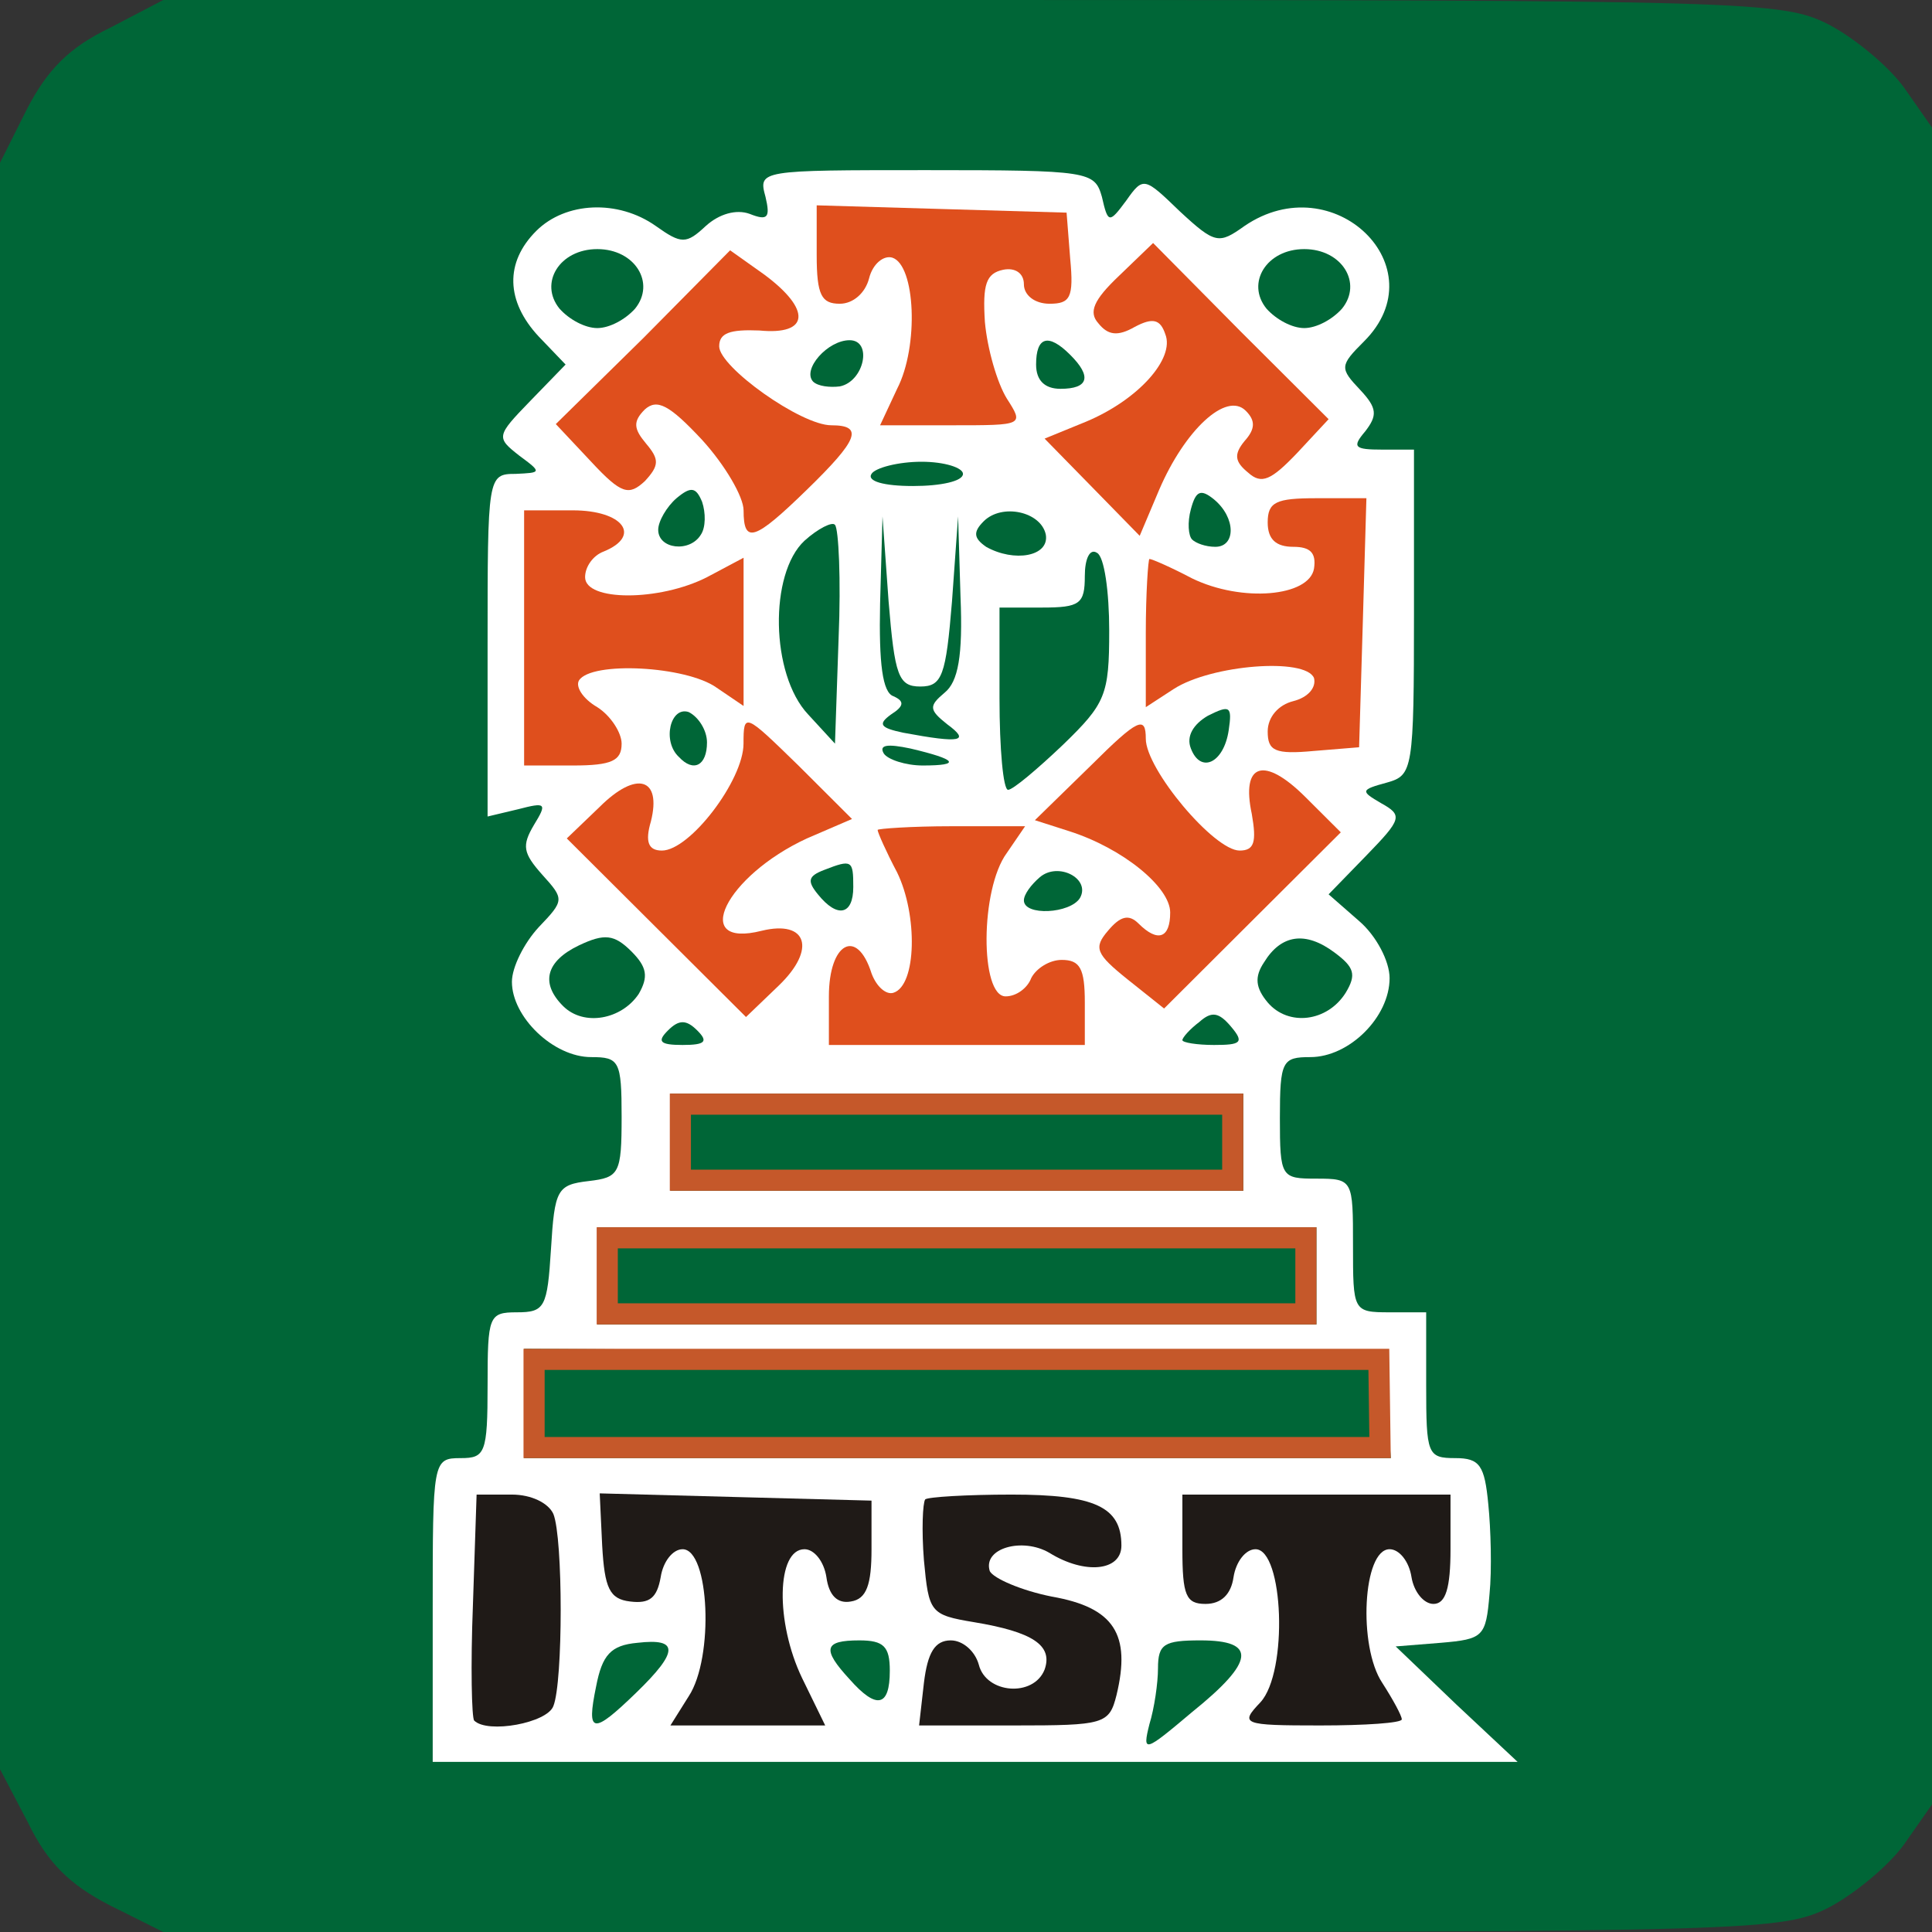<svg width="32" height="32" viewBox="0 0 32 32" fill="none" xmlns="http://www.w3.org/2000/svg">
<rect x="0" y="0" width="32" height="32" fill="#333333" stroke="none"/>
<rect x="5" y="2" width="22" height="28" fill="white"/>
<path d="M1.817 31.557C1.151 31.215 0.787 30.853 0.464 30.189L0 29.303V16V2.697L0.444 1.811C0.787 1.147 1.151 0.785 1.817 0.463L2.705 0H16.111C29.052 0 29.517 0.02 30.284 0.403C30.708 0.624 31.273 1.087 31.536 1.449L32 2.113V16V29.887L31.536 30.551C31.273 30.913 30.708 31.376 30.284 31.598C29.517 31.98 29.052 32 16.111 32H2.705L1.817 31.557ZM24.126 28.236L23.117 27.27L23.864 27.21C24.57 27.15 24.611 27.109 24.671 26.405C24.712 26.003 24.692 25.318 24.651 24.916C24.59 24.272 24.51 24.151 24.106 24.151C23.642 24.151 23.622 24.091 23.622 22.943V21.736H23.016C22.41 21.736 22.41 21.716 22.41 20.629C22.41 19.542 22.41 19.522 21.804 19.522C21.219 19.522 21.199 19.502 21.199 18.516C21.199 17.57 21.239 17.509 21.703 17.509C22.349 17.509 23.016 16.845 23.016 16.201C23.016 15.919 22.794 15.497 22.511 15.255L22.006 14.813L22.632 14.169C23.218 13.565 23.238 13.504 22.875 13.303C22.531 13.102 22.531 13.082 22.975 12.961C23.399 12.84 23.42 12.76 23.42 10.143V7.447H22.895C22.43 7.447 22.39 7.406 22.612 7.145C22.814 6.883 22.814 6.762 22.531 6.46C22.188 6.098 22.188 6.058 22.592 5.655C23.823 4.428 22.087 2.737 20.613 3.743C20.189 4.045 20.129 4.045 19.543 3.502C18.958 2.938 18.938 2.918 18.655 3.321C18.372 3.703 18.352 3.703 18.251 3.26C18.13 2.838 18.049 2.818 15.344 2.818C12.578 2.818 12.558 2.818 12.679 3.26C12.76 3.603 12.719 3.663 12.416 3.542C12.194 3.462 11.912 3.542 11.69 3.743C11.367 4.045 11.286 4.045 10.862 3.743C10.236 3.301 9.368 3.341 8.883 3.824C8.358 4.347 8.379 4.991 8.924 5.575L9.368 6.038L8.782 6.642C8.217 7.225 8.217 7.245 8.601 7.547C8.984 7.829 8.964 7.829 8.54 7.849C8.076 7.849 8.076 7.889 8.076 10.687V13.524L8.58 13.404C9.045 13.283 9.065 13.303 8.843 13.665C8.641 14.008 8.661 14.128 8.984 14.491C9.348 14.893 9.348 14.913 8.924 15.356C8.681 15.618 8.479 16.02 8.479 16.262C8.479 16.845 9.166 17.509 9.792 17.509C10.256 17.509 10.296 17.57 10.296 18.496C10.296 19.442 10.256 19.502 9.751 19.562C9.226 19.623 9.186 19.703 9.126 20.689C9.065 21.655 9.025 21.736 8.56 21.736C8.096 21.736 8.076 21.796 8.076 22.943C8.076 24.07 8.035 24.151 7.632 24.151C7.167 24.151 7.167 24.191 7.167 26.667V29.182H16.151H25.136L24.126 28.236Z" fill="#006637"/>
<path d="M7.854 28.498C7.813 28.458 7.793 27.592 7.833 26.586L7.894 24.755H8.479C8.803 24.755 9.085 24.896 9.166 25.077C9.327 25.479 9.327 27.854 9.166 28.257C9.065 28.538 8.076 28.72 7.854 28.498Z" fill="#1F1A17"/>
<path d="M11.407 28.096C11.831 27.452 11.75 25.66 11.306 25.66C11.145 25.66 10.983 25.862 10.943 26.123C10.882 26.465 10.761 26.566 10.438 26.526C10.095 26.486 10.014 26.304 9.974 25.6L9.933 24.735L12.174 24.795L14.435 24.855V25.66C14.435 26.244 14.355 26.486 14.092 26.526C13.87 26.566 13.729 26.425 13.688 26.123C13.648 25.862 13.486 25.66 13.325 25.66C12.861 25.66 12.84 26.868 13.285 27.794L13.668 28.579H12.396H11.104L11.407 28.096Z" fill="#1F1A17"/>
<path d="M15.303 27.874C15.364 27.371 15.485 27.17 15.748 27.17C15.95 27.17 16.151 27.351 16.212 27.572C16.333 28.055 17.12 28.116 17.302 27.653C17.444 27.25 17.1 27.029 16.131 26.868C15.404 26.747 15.384 26.707 15.303 25.841C15.263 25.338 15.283 24.896 15.324 24.835C15.364 24.795 16.01 24.755 16.757 24.755C18.13 24.755 18.574 24.956 18.574 25.6C18.574 26.023 17.968 26.083 17.383 25.721C16.939 25.459 16.273 25.64 16.394 26.023C16.454 26.143 16.919 26.345 17.423 26.445C18.453 26.626 18.736 27.069 18.493 28.076C18.372 28.558 18.291 28.579 16.797 28.579H15.223L15.303 27.874Z" fill="#1F1A17"/>
<path d="M20.876 28.196C21.34 27.693 21.259 25.66 20.795 25.66C20.633 25.66 20.472 25.862 20.431 26.123C20.391 26.405 20.23 26.566 19.967 26.566C19.644 26.566 19.584 26.425 19.584 25.66V24.755H21.804H24.025V25.66C24.025 26.304 23.945 26.566 23.743 26.566C23.581 26.566 23.419 26.365 23.379 26.123C23.339 25.862 23.177 25.66 23.016 25.66C22.572 25.66 22.491 27.27 22.895 27.874C23.076 28.156 23.218 28.418 23.218 28.478C23.218 28.538 22.612 28.579 21.865 28.579C20.573 28.579 20.532 28.558 20.876 28.196Z" fill="#1F1A17"/>
<path d="M13.729 16.503C13.729 15.618 14.193 15.356 14.435 16.121C14.516 16.342 14.678 16.483 14.799 16.443C15.182 16.322 15.203 15.155 14.859 14.45C14.678 14.108 14.536 13.786 14.536 13.746C14.536 13.726 15.081 13.685 15.768 13.685H16.979L16.676 14.128C16.232 14.732 16.232 16.503 16.656 16.503C16.838 16.503 17.02 16.362 17.08 16.201C17.161 16.04 17.383 15.899 17.585 15.899C17.888 15.899 17.968 16.04 17.968 16.604V17.308H15.849H13.729V16.503Z" fill="#DF4F1D"/>
<path d="M10.882 15.376L9.388 13.887L9.933 13.364C10.539 12.76 10.963 12.88 10.781 13.605C10.68 13.947 10.741 14.088 10.963 14.088C11.427 14.088 12.315 12.921 12.315 12.317C12.315 11.794 12.336 11.814 13.224 12.679L14.112 13.565L13.365 13.887C12.013 14.511 11.427 15.718 12.618 15.416C13.365 15.235 13.527 15.718 12.901 16.322L12.356 16.845L10.882 15.376Z" fill="#DF4F1D"/>
<path d="M18.675 16.221C18.15 15.799 18.11 15.698 18.352 15.416C18.554 15.175 18.695 15.135 18.857 15.296C19.18 15.618 19.382 15.537 19.382 15.114C19.382 14.692 18.594 14.048 17.706 13.766L17.141 13.585L18.069 12.679C18.857 11.894 18.978 11.854 18.978 12.236C18.978 12.74 20.108 14.088 20.532 14.088C20.775 14.088 20.815 13.947 20.734 13.484C20.553 12.639 20.936 12.518 21.623 13.203L22.208 13.786L20.734 15.255L19.281 16.704L18.675 16.221Z" fill="#DF4F1D"/>
<path d="M8.681 10.566V8.453H9.489C10.317 8.453 10.64 8.875 9.994 9.137C9.832 9.197 9.691 9.379 9.691 9.56C9.691 9.962 10.922 9.962 11.71 9.56L12.316 9.238V10.465V11.693L11.871 11.391C11.367 11.029 9.792 10.948 9.59 11.27C9.529 11.371 9.65 11.572 9.893 11.713C10.115 11.854 10.296 12.136 10.296 12.317C10.296 12.599 10.135 12.679 9.489 12.679H8.681V10.566Z" fill="#DF4F1D"/>
<path d="M20.997 12.116C20.997 11.874 21.178 11.673 21.421 11.613C21.663 11.552 21.804 11.391 21.764 11.23C21.623 10.888 20.068 11.009 19.442 11.411L18.978 11.713V10.486C18.978 9.821 19.018 9.258 19.038 9.258C19.079 9.258 19.402 9.399 19.745 9.58C20.573 9.982 21.683 9.882 21.764 9.419C21.804 9.157 21.703 9.057 21.421 9.057C21.138 9.057 20.997 8.936 20.997 8.654C20.997 8.312 21.138 8.252 21.804 8.252H22.632L22.572 10.325L22.511 12.377L21.764 12.438C21.118 12.498 20.997 12.438 20.997 12.116Z" fill="#DF4F1D"/>
<path d="M12.316 8.453C12.316 8.231 12.013 7.708 11.629 7.286C11.084 6.702 10.882 6.601 10.68 6.782C10.478 6.984 10.498 7.104 10.7 7.346C10.922 7.608 10.922 7.708 10.68 7.97C10.418 8.211 10.296 8.191 9.792 7.648L9.206 7.024L10.66 5.595L12.093 4.146L12.659 4.548C13.446 5.132 13.406 5.555 12.578 5.474C12.093 5.454 11.912 5.514 11.912 5.736C11.912 6.078 13.264 7.044 13.769 7.044C14.314 7.044 14.213 7.286 13.365 8.111C12.497 8.956 12.316 9.016 12.316 8.453Z" fill="#DF4F1D"/>
<path d="M18.09 8.07L17.302 7.265L17.989 6.984C18.857 6.621 19.462 5.937 19.301 5.535C19.22 5.293 19.099 5.253 18.796 5.414C18.514 5.575 18.352 5.555 18.191 5.353C18.029 5.172 18.11 4.971 18.534 4.569L19.099 4.025L20.553 5.494L22.006 6.943L21.481 7.507C21.057 7.95 20.896 8.03 20.674 7.829C20.452 7.648 20.432 7.527 20.613 7.306C20.795 7.104 20.795 6.964 20.633 6.803C20.31 6.48 19.624 7.125 19.2 8.111L18.877 8.875L18.09 8.07Z" fill="#DF4F1D"/>
<path d="M14.859 6.44C15.223 5.736 15.162 4.387 14.778 4.267C14.637 4.226 14.456 4.367 14.395 4.609C14.334 4.85 14.133 5.031 13.91 5.031C13.608 5.031 13.527 4.891 13.527 4.226V3.401L15.606 3.462L17.666 3.522L17.726 4.287C17.787 4.931 17.726 5.031 17.383 5.031C17.141 5.031 16.959 4.891 16.959 4.709C16.959 4.528 16.818 4.428 16.616 4.468C16.333 4.528 16.273 4.709 16.313 5.333C16.353 5.776 16.515 6.34 16.676 6.601C16.959 7.044 16.959 7.044 15.768 7.044H14.577L14.859 6.44Z" fill="#DF4F1D"/>
<path d="M19.038 28.558C19.119 28.297 19.18 27.874 19.18 27.633C19.18 27.23 19.281 27.17 19.886 27.17C20.815 27.17 20.795 27.512 19.745 28.357C18.958 29.021 18.917 29.041 19.038 28.558Z" fill="#006637"/>
<path d="M9.873 27.935C9.974 27.411 10.115 27.25 10.559 27.21C11.245 27.13 11.245 27.351 10.539 28.035C9.812 28.74 9.711 28.72 9.873 27.935Z" fill="#006637"/>
<path d="M14.072 27.814C13.608 27.311 13.648 27.17 14.233 27.17C14.637 27.17 14.738 27.27 14.738 27.673C14.738 28.277 14.516 28.317 14.072 27.814Z" fill="#006637"/>
<path d="M8.681 23.245V22.34L15.808 22.38L22.915 22.44L22.975 23.306L23.036 24.151H15.869H8.681V23.245Z" fill="#006637"/>
<path d="M9.893 21.132V20.327H15.849H21.804V21.132V21.937H15.849H9.893V21.132Z" fill="#006637"/>
<path d="M11.104 18.918V18.113H15.849H20.593V18.918V19.723H15.849H11.104V18.918Z" fill="#006637"/>
<path d="M11.064 17.067C11.245 16.886 11.367 16.886 11.548 17.067C11.73 17.248 11.69 17.308 11.306 17.308C10.922 17.308 10.882 17.248 11.064 17.067Z" fill="#006637"/>
<path d="M19.584 17.228C19.584 17.187 19.705 17.047 19.866 16.926C20.068 16.745 20.189 16.765 20.391 17.006C20.613 17.268 20.553 17.308 20.108 17.308C19.826 17.308 19.584 17.268 19.584 17.228Z" fill="#006637"/>
<path d="M9.327 16.664C8.944 16.282 9.045 15.919 9.59 15.658C10.014 15.457 10.175 15.477 10.458 15.758C10.72 16.02 10.741 16.181 10.579 16.463C10.296 16.886 9.671 17.006 9.327 16.664Z" fill="#006637"/>
<path d="M20.997 16.604C20.795 16.362 20.775 16.181 20.936 15.94C21.219 15.477 21.623 15.416 22.107 15.779C22.43 16.02 22.471 16.141 22.289 16.443C21.986 16.926 21.34 17.006 20.997 16.604Z" fill="#006637"/>
<path d="M13.547 14.813C13.365 14.591 13.386 14.511 13.648 14.41C14.112 14.229 14.133 14.249 14.133 14.692C14.133 15.155 13.87 15.215 13.547 14.813Z" fill="#006637"/>
<path d="M16.959 14.913C16.959 14.813 17.08 14.652 17.221 14.531C17.524 14.269 18.069 14.551 17.888 14.873C17.726 15.135 16.959 15.175 16.959 14.913Z" fill="#006637"/>
<path d="M16.555 11.572V10.063H17.262C17.888 10.063 17.968 10.002 17.968 9.54C17.968 9.258 18.049 9.077 18.17 9.157C18.291 9.218 18.372 9.801 18.372 10.445C18.372 11.512 18.312 11.653 17.605 12.337C17.181 12.74 16.777 13.082 16.697 13.082C16.616 13.082 16.555 12.398 16.555 11.572Z" fill="#006637"/>
<path d="M11.245 12.538C10.963 12.277 11.104 11.693 11.407 11.794C11.569 11.874 11.71 12.096 11.71 12.297C11.71 12.679 11.488 12.8 11.245 12.538Z" fill="#006637"/>
<path d="M14.637 12.478C14.556 12.337 14.698 12.317 15.081 12.398C15.849 12.579 15.929 12.679 15.283 12.679C15.001 12.679 14.698 12.579 14.637 12.478Z" fill="#006637"/>
<path d="M19.725 12.398C19.644 12.196 19.765 11.995 20.008 11.854C20.371 11.673 20.411 11.693 20.351 12.096C20.27 12.639 19.886 12.82 19.725 12.398Z" fill="#006637"/>
<path d="M13.386 11.834C12.76 11.17 12.739 9.499 13.325 8.956C13.547 8.755 13.789 8.634 13.83 8.694C13.89 8.755 13.931 9.6 13.89 10.566L13.83 12.317L13.386 11.834Z" fill="#006637"/>
<path d="M14.96 12.136C14.577 12.055 14.536 11.995 14.758 11.834C14.98 11.693 14.98 11.613 14.799 11.532C14.617 11.472 14.556 10.989 14.577 10.002L14.617 8.553L14.718 9.962C14.819 11.19 14.88 11.371 15.243 11.371C15.606 11.371 15.667 11.19 15.768 9.962L15.869 8.553L15.909 9.882C15.95 10.868 15.869 11.291 15.647 11.472C15.384 11.693 15.384 11.754 15.687 11.995C16.071 12.277 15.929 12.317 14.96 12.136Z" fill="#006637"/>
<path d="M16.333 9.057C16.131 8.916 16.111 8.815 16.293 8.634C16.596 8.332 17.242 8.473 17.322 8.855C17.383 9.218 16.797 9.318 16.333 9.057Z" fill="#006637"/>
<path d="M10.902 8.775C10.902 8.634 11.043 8.392 11.205 8.252C11.447 8.05 11.528 8.07 11.629 8.312C11.69 8.493 11.69 8.735 11.609 8.855C11.427 9.157 10.902 9.097 10.902 8.775Z" fill="#006637"/>
<path d="M19.745 8.936C19.684 8.875 19.664 8.654 19.725 8.433C19.806 8.131 19.886 8.091 20.108 8.272C20.472 8.574 20.472 9.057 20.129 9.057C19.967 9.057 19.806 8.996 19.745 8.936Z" fill="#006637"/>
<path d="M14.435 7.849C14.496 7.748 14.88 7.648 15.263 7.648C15.647 7.648 15.95 7.748 15.95 7.849C15.95 7.97 15.586 8.05 15.122 8.05C14.637 8.05 14.355 7.97 14.435 7.849Z" fill="#006637"/>
<path d="M13.466 6.319C13.284 6.118 13.709 5.635 14.072 5.635C14.456 5.635 14.314 6.319 13.91 6.4C13.749 6.42 13.547 6.4 13.466 6.319Z" fill="#006637"/>
<path d="M17.161 6.038C17.161 5.575 17.363 5.514 17.726 5.877C18.09 6.239 18.029 6.44 17.565 6.44C17.302 6.44 17.161 6.299 17.161 6.038Z" fill="#006637"/>
<path d="M9.267 5.112C8.924 4.689 9.267 4.126 9.893 4.126C10.519 4.126 10.862 4.689 10.519 5.112C10.357 5.293 10.095 5.434 9.893 5.434C9.691 5.434 9.428 5.293 9.267 5.112Z" fill="#006637"/>
<path d="M20.977 5.112C20.633 4.689 20.977 4.126 21.602 4.126C22.228 4.126 22.572 4.689 22.228 5.112C22.067 5.293 21.804 5.434 21.602 5.434C21.401 5.434 21.138 5.293 20.977 5.112Z" fill="#006637"/>
<rect x="11.269" y="18.288" width="9.149" height="1.26" stroke="#C5582A" stroke-width="0.35"/>
<rect x="10.058" y="20.502" width="11.572" height="1.26" stroke="#C5582A" stroke-width="0.35"/>
<path d="M8.846 22.515H22.838L22.858 23.976H8.846V22.515Z" stroke="#C5582A" stroke-width="0.35"/>
</svg>
